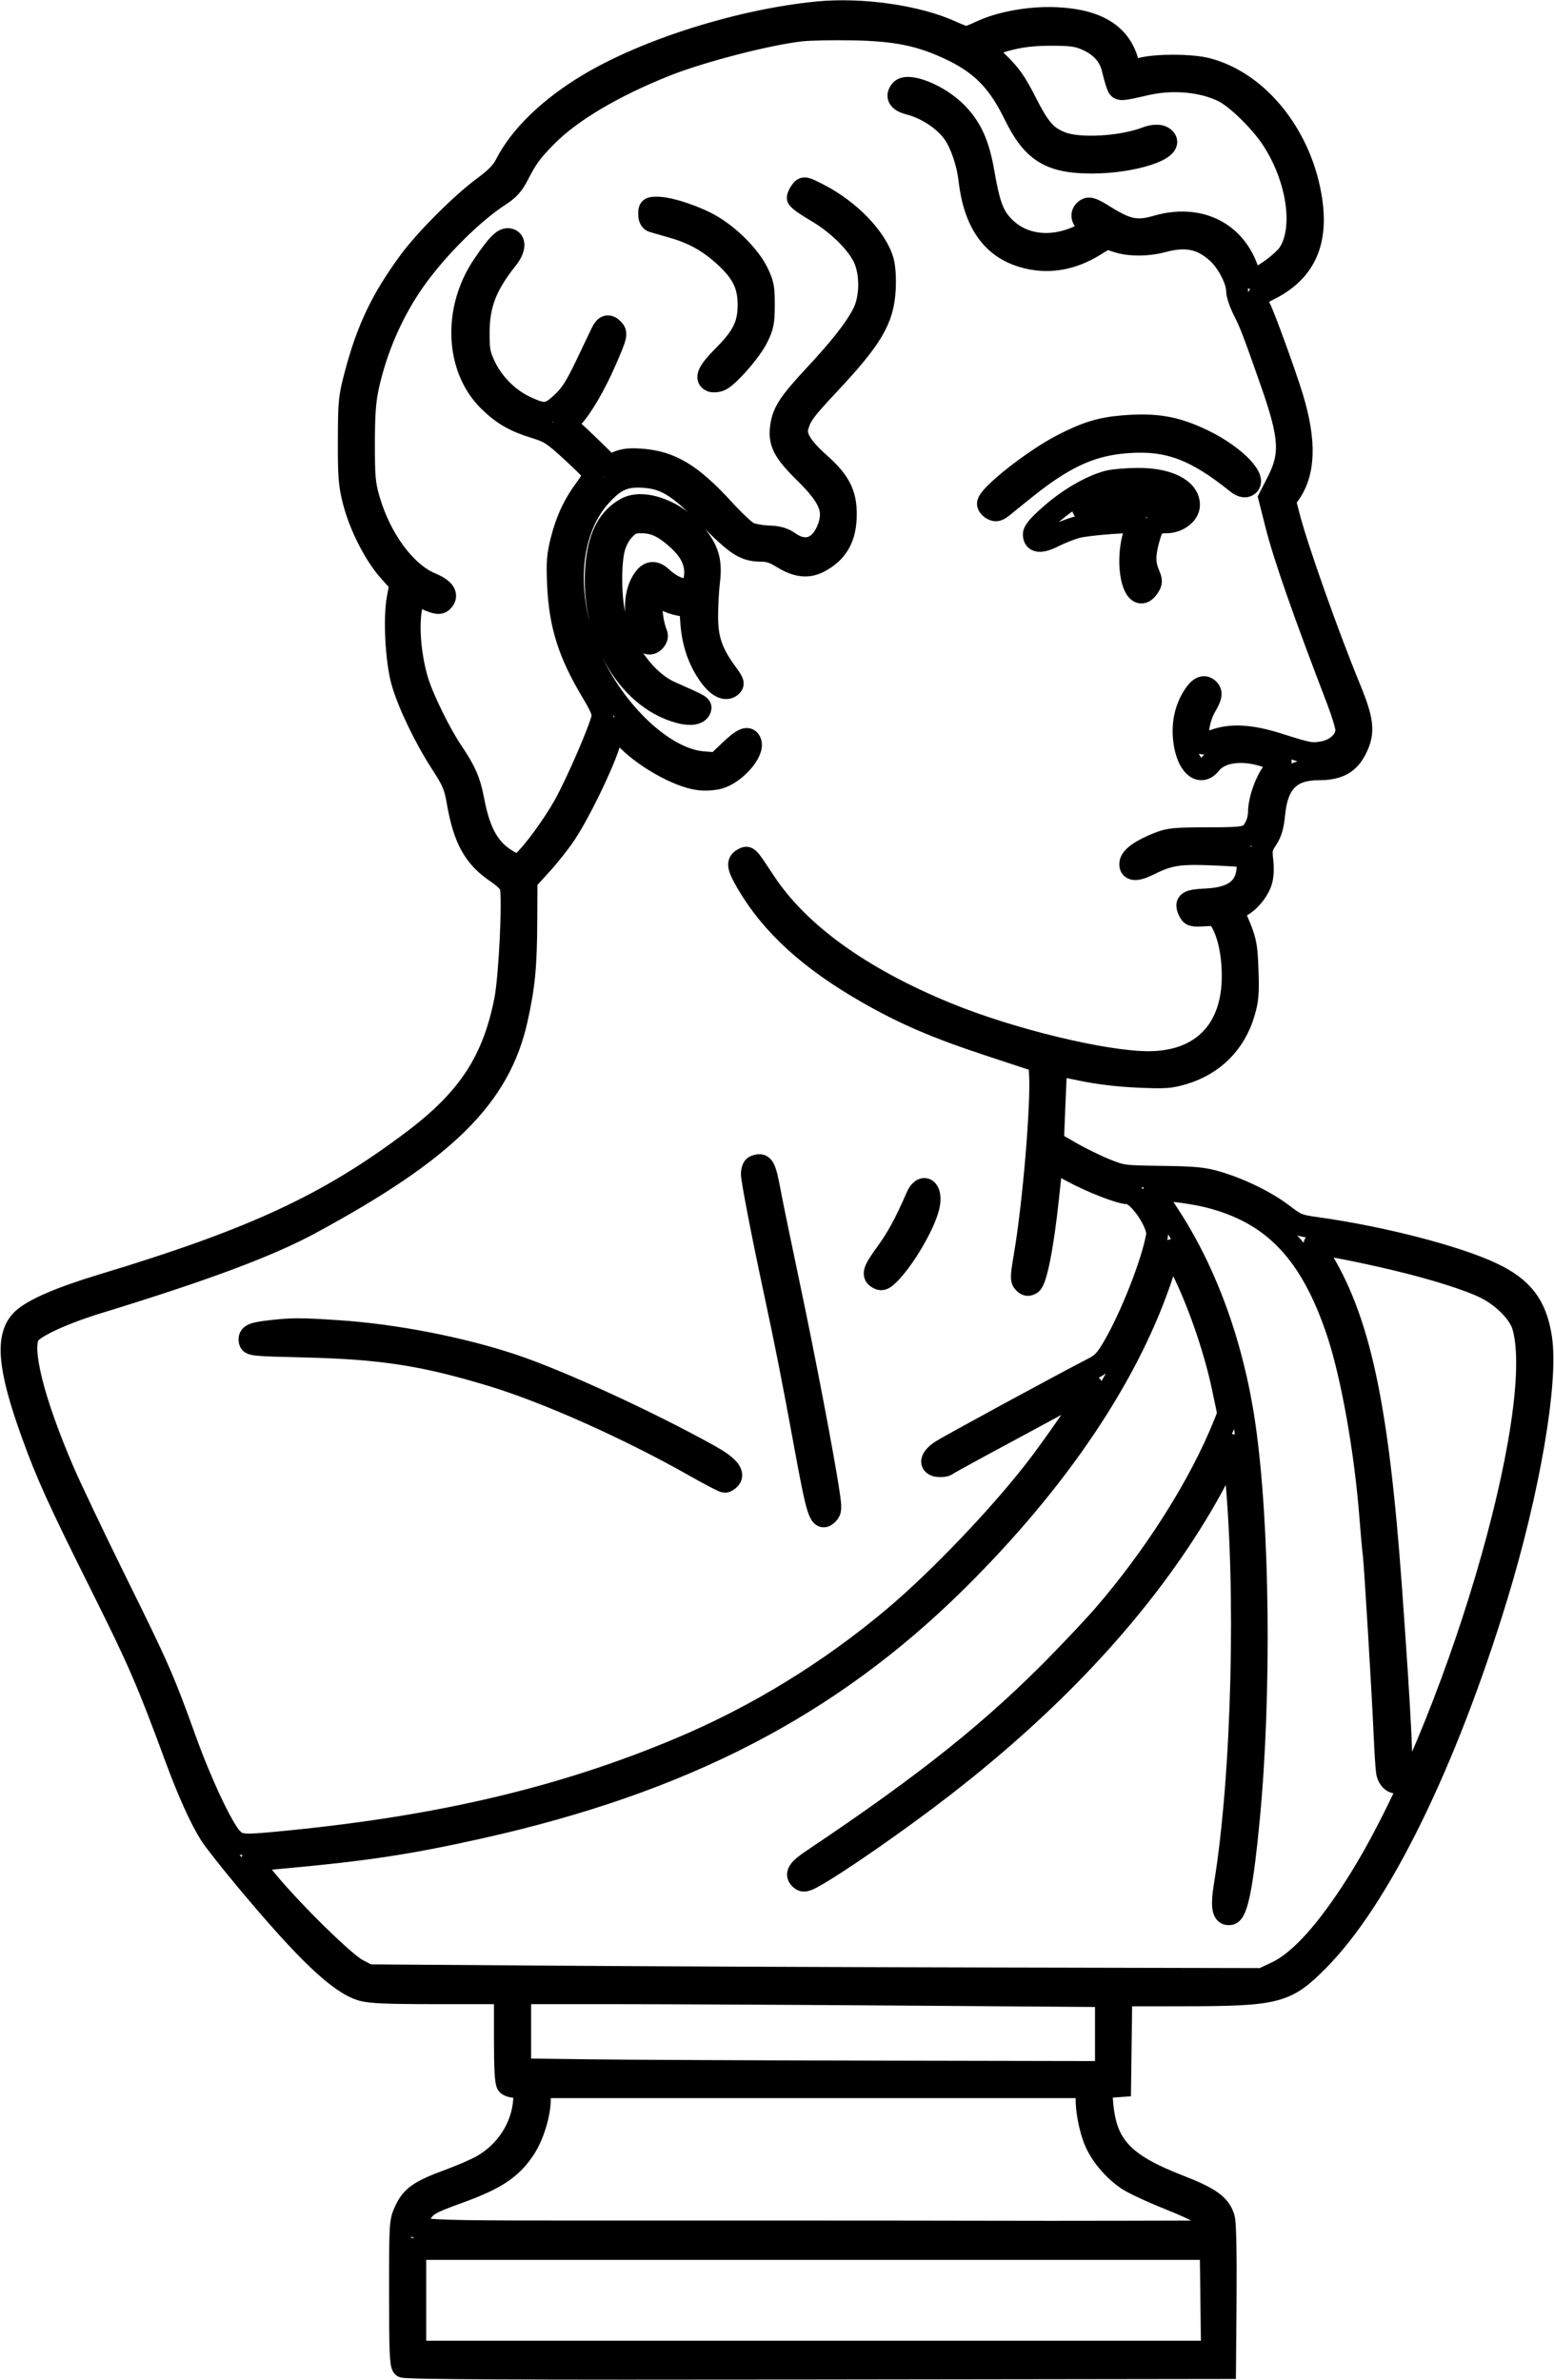 <svg width="711" height="1089" viewBox="0 0 711 1089" fill="none" xmlns="http://www.w3.org/2000/svg">
<path stroke="currentColor" stroke-width="10" id="Vector" fill-rule="evenodd" clip-rule="evenodd" d="M374 5.662C338.909 9.095 296.168 22.509 269.373 38.498C251.527 49.148 237.953 62.266 231.403 75.192C229.646 78.659 226.949 81.436 221.255 85.64C211.07 93.159 194.763 109.468 187.346 119.551C174.707 136.733 168.146 150.419 162.687 170.989C159.807 181.845 159.63 183.581 159.58 201.5C159.535 217.918 159.828 221.685 161.737 229.217C164.586 240.457 171.444 253.961 178.021 261.281L183.215 267.062L181.968 273.67C180.23 282.881 181.258 302.324 183.996 312C186.784 321.857 194.347 337.606 201.865 349.213C207.212 357.466 208.082 359.531 209.4 367.087C212.315 383.805 216.907 392.146 226.948 398.964C230.879 401.634 233.206 403.971 233.635 405.681C234.933 410.854 233.186 447.077 231.136 457.5C225.655 485.36 214.31 502.741 189.242 521.685C150.312 551.102 116.077 567.011 46.5 588.013C27.697 593.689 15.151 599.116 10.337 603.657C2.493 611.055 3.701 625.591 14.686 656C21.531 674.951 26.648 686.209 46.501 726.004C63.453 759.986 67.543 769.44 80.455 804.5C86.097 819.821 91.835 832.497 96.287 839.478C98.048 842.24 105.505 851.7 112.856 860.5C140.207 893.24 155.076 907.384 165.432 910.511C169.332 911.689 176.704 912 200.682 912H231V932.3C231 946.756 231.345 952.945 232.2 953.8C232.86 954.46 234.947 955 236.837 955H240.274L239.761 961.389C238.787 973.525 231.495 984.718 220.5 990.954C217.75 992.514 211 995.446 205.5 997.471C192.045 1002.42 188.404 1004.94 185.434 1011.31C183.037 1016.46 183.019 1016.74 183.01 1049.13C183.002 1075.38 183.265 1081.98 184.356 1082.88C185.352 1083.71 235.426 1083.94 373.106 1083.75L560.5 1083.5L560.764 1051.16C560.921 1031.95 560.624 1017.32 560.033 1015.12C558.38 1008.98 553.816 1005.66 539.27 1000.01C513.826 990.131 505.962 981.687 504.341 962.507L503.717 955.129L508.109 954.814L512.5 954.5L512.77 933.75L513.041 913L540.77 912.969C584.219 912.921 588.34 911.869 603.031 897.085C631.075 868.862 661.287 807.396 684.665 731C699.576 682.271 708.188 632.112 705.082 612.089C702.777 597.233 696.696 589.246 682.607 582.57C666.328 574.855 631.841 565.953 602.5 561.891C594.044 560.72 593.107 560.343 587 555.656C579.465 549.873 567.699 544.092 557 540.915C550.658 539.032 546.72 538.651 531.5 538.442C513.753 538.199 513.388 538.15 505.5 534.941C501.1 533.151 493.96 529.641 489.634 527.141L481.768 522.595L482.473 505.048C482.86 495.396 483.25 487.426 483.338 487.334C483.427 487.243 488.675 488.263 495 489.601C502.227 491.129 511.741 492.265 520.605 492.658C533.181 493.215 535.459 493.055 541.626 491.182C555.341 487.016 565.047 477.274 569.126 463.577C570.907 457.598 571.158 454.655 570.795 444.019C570.368 431.497 569.975 429.866 564.391 417.393C564.119 416.784 565.271 415.716 566.952 415.02C570.913 413.379 575.465 408.152 577.01 403.469C577.78 401.136 577.988 397.609 577.572 393.929C576.978 388.68 577.18 387.685 579.58 384.059C581.624 380.969 582.441 378.123 583.068 371.897C584.461 358.08 590.596 352 603.144 352C612.356 352 617.197 349.34 620.584 342.418C624.235 334.956 623.665 329.664 617.631 315C607.756 291.001 593.643 251.204 589.882 236.749L587.866 228.997L589.954 226.065C596.958 216.229 597.409 202.042 591.357 182C588.275 171.797 578.541 144.946 576.474 140.949C574.157 136.47 574.644 135.409 580.28 132.651C596.437 124.746 602.806 111.74 600.075 92.224C595.97 62.877 576.169 37.707 552.297 31.489C545.157 29.629 529.134 29.559 522.201 31.358L516.967 32.716L516.411 30.108C513.465 16.287 502.871 9.266 483.5 8.297C471.741 7.708 457.759 10.163 448.841 14.382C445.798 15.822 442.759 17 442.089 17C441.42 17 438.338 15.841 435.241 14.424C419.732 7.33 394.238 3.683 374 5.662ZM366.362 13.959C350.961 15.722 320.677 23.567 304.659 29.943C280.746 39.461 261.327 50.957 250.227 62.166C243.188 69.274 241.186 71.995 236.95 80.218C234.721 84.544 232.725 86.764 228.752 89.336C216.355 97.36 200.164 113.451 189.845 128C179.746 142.239 172.199 159.468 168.383 177C166.979 183.448 166.53 189.724 166.525 203C166.518 218.28 166.808 221.508 168.808 228.443C174.05 246.611 185.478 262.106 197.228 266.976C202.993 269.365 204.985 272.108 202.836 274.698C201.364 276.471 200.036 276.346 194.544 273.916C191.953 272.77 189.615 272.051 189.349 272.318C189.082 272.585 188.415 276.035 187.868 279.986C186.682 288.547 188.002 301.505 191.097 311.685C193.529 319.683 201.466 335.846 206.898 343.861C212.889 352.703 214.925 357.385 216.585 366.135C219.53 381.658 224.189 389.482 233.422 394.407C236.938 396.282 237.032 396.282 239.15 394.407C243.81 390.282 253.136 377.554 258.301 368.268C263.834 358.323 274.535 333.602 275.568 328.379C276.02 326.095 275.026 323.641 270.759 316.5C260.23 298.88 256.157 285.953 255.32 267.5C254.865 257.449 255.111 254.171 256.837 247.317C259.224 237.841 262.596 230.674 268.192 223.184C270.376 220.261 271.95 217.311 271.688 216.629C271.426 215.947 266.923 211.452 261.681 206.64C253.062 198.728 251.43 197.669 244.624 195.569C235.251 192.677 229.883 189.558 223.592 183.346C208.482 168.426 207.388 141.496 221.073 121.328C227.983 111.144 230.7 108.564 233.414 109.605C235.871 110.548 235.295 114.354 232.083 118.395C222.354 130.638 219 139.359 219.001 152.407C219.001 160.322 219.37 162.277 221.843 167.5C225.588 175.409 232.509 182.38 240.257 186.045C248.974 190.169 251.073 189.948 257.145 184.267C261.172 180.501 263.425 176.978 268.177 167.017C271.461 160.133 274.677 153.411 275.324 152.08C276.841 148.959 278.362 148.505 280.418 150.561C282.369 152.512 282.167 153.369 276.94 165.379C272.261 176.127 266.208 186.495 261.952 191.052L258.803 194.422L261.152 196.284C262.443 197.309 266.921 201.494 271.101 205.584L278.702 213.022L282.601 211.389C285.49 210.179 288.314 209.894 293.5 210.288C307.018 211.314 316.46 217.032 331.113 233.064C335.694 238.076 340.762 242.86 342.375 243.694C343.988 244.528 348.051 245.31 351.404 245.431C356.142 245.603 358.366 246.248 361.39 248.326C368.408 253.151 375.051 250.908 378.551 242.533C382.24 233.702 379.897 227.77 368.145 216.196C358.355 206.555 356.221 202.273 357.432 194.7C358.457 188.29 361.273 184.042 372.485 171.99C384.627 158.938 391.035 150.77 394.823 143.515C398.492 136.488 398.616 124.768 395.098 117.62C391.651 110.618 382.786 102.056 373.25 96.52C368.712 93.885 365 91.202 365 90.556C365 89.911 365.65 88.509 366.444 87.441C367.853 85.547 368.054 85.585 374.64 88.96C388.74 96.188 401.058 108.992 403.992 119.471C404.751 122.183 405.079 127.277 404.816 132.282C404.088 146.149 399.11 154.621 379.182 175.904C368.115 187.724 366.431 190.009 364.928 195.252C363.669 199.641 366.67 204.666 374.936 212.013C384.028 220.093 387 225.813 387 235.228C387 245.962 383.133 252.801 374.577 257.2C369.498 259.811 364.394 259.166 357.822 255.08C354.24 252.854 351.644 252 348.454 252C340.808 252 337.217 249.722 324.376 236.72C310.071 222.236 304.362 218.755 293.945 218.167C285.682 217.7 281.203 219.756 274.683 227.008C261.124 242.088 258.291 268.054 267.382 293.904C277.236 321.923 302.211 347.204 321.572 348.758L327.872 349.264L333.776 343.632C339.816 337.871 342.328 336.806 343.383 339.556C345.108 344.051 336.298 354.035 328.832 356.045C326.397 356.701 322.432 356.917 319.637 356.546C309.914 355.256 293.731 345.979 285.702 337.091C283.669 334.841 281.816 333 281.585 333C281.353 333 279.944 336.712 278.452 341.25C275.116 351.395 264.99 372.086 258.753 381.5C256.202 385.35 251.14 391.749 247.504 395.72L240.893 402.94L240.811 421.22C240.717 442.211 239.86 451.115 236.459 466.42C228.581 501.876 203.789 526.385 141.983 559.814C122.743 570.22 93.501 581.134 45 596.009C28.989 600.92 15.67 607.048 13.366 610.564C9.213 616.902 15.207 640.915 28.915 672.85C32.302 680.743 43.337 703.918 53.436 724.35C72.516 762.951 74.85 768.283 85.024 796.5C91.984 815.803 101.643 836.336 105.917 840.912C109.377 844.616 110.574 844.684 133 842.449C202.463 835.528 258.202 822.249 310.997 800.042C346.11 785.273 379.054 765.123 408.567 740.367C430.013 722.378 459.303 691.554 475.907 669.5C485.535 656.712 500.31 634.976 499.753 634.419C499.494 634.161 496.406 635.607 492.891 637.634C489.376 639.661 474.8 647.593 460.5 655.26C446.2 662.927 433.965 669.638 433.31 670.173C432.656 670.707 430.856 670.999 429.31 670.822C425.097 670.339 425.647 667.145 430.5 663.912C433.907 661.643 485.645 633.542 500.329 625.985C504.253 623.966 505.93 622.187 509.271 616.5C517.419 602.632 527.242 577.629 529.363 565.362C530.3 559.938 520.767 546 516.119 546C512.613 546 499.546 540.928 490.526 536.065L481.321 531.103L479.526 548.031C477.182 570.128 474.062 585.962 471.769 587.389C470.457 588.205 469.665 588.094 468.502 586.931C467.121 585.55 467.163 584.241 468.918 573.948C472.852 550.875 476.639 505.793 475.834 491.629L475.5 485.758L453.5 478.524C428.791 470.4 414.22 464.168 397.148 454.424C370.647 439.298 353.064 423.31 341.878 404.169C337.51 396.694 337.137 394.532 339.952 393.026C342.276 391.782 341.952 391.441 349.917 403.5C365.453 427.02 393.761 447.461 433.176 463.621C462.42 475.611 505.312 485.999 525.5 485.982C549.732 485.962 564 471.394 564 446.673C564 436.75 562.163 427.844 558.927 422.08C556.931 418.524 556.878 418.502 550.978 418.838C545.395 419.155 544.965 419.018 543.846 416.561C542.144 412.825 543.591 411.892 551.629 411.544C564.108 411.004 570.032 406.664 570.791 397.508C571.042 394.478 570.854 391.965 570.374 391.921C562.134 391.178 550.017 390.643 544.573 390.783C536.886 390.981 532.967 391.996 525.365 395.76C519.622 398.602 516.68 398.253 517.18 394.789C517.563 392.128 522.144 388.886 529.843 385.825C534.916 383.808 537.265 383.572 552.593 383.538C571.038 383.497 571.753 383.313 574.566 377.872C575.355 376.347 576 373.542 576 371.639C576 365.759 579.607 356.001 583.12 352.376C584.904 350.536 586.169 348.859 585.932 348.65C585.694 348.441 582.686 347.31 579.246 346.135C568.491 342.463 558.298 343.809 553.829 349.49C549.492 355.004 543.964 350.975 542.106 340.946C540.66 333.135 541.831 325.671 545.481 319.443C548.207 314.79 550.541 313.374 552.627 315.105C554.594 316.738 554.341 318.562 551.465 323.469C548.535 328.469 547.119 337.234 548.895 339.374C549.895 340.578 550.79 340.508 555.043 338.892C562.924 335.897 572.007 336.357 584.768 340.398C599.212 344.971 600.046 345.118 605.616 344.077C611.465 342.984 616 338.583 616 333.998C616 332.364 614.14 326.183 611.866 320.264C596.356 279.876 587.557 254.703 583.9 240.258L580.734 227.756L584.392 220.628C590.893 207.958 590.382 199.904 581.464 174.5C573.387 151.49 572.103 148.146 568.938 141.877C567.322 138.676 566 134.75 566 133.153C566 128.178 561.501 119.611 556.641 115.333C549.511 109.057 542.5 107.682 532 110.5C524.862 112.416 516.515 112.395 510.797 110.447C506.262 108.901 506.212 108.909 501.418 111.95C490.456 118.902 479.201 120.734 467.96 117.395C453.726 113.169 445.721 101.583 443.501 82C442.674 74.707 439.78 66.108 436.53 61.285C432.431 55.203 424.054 49.588 416.001 47.523C411.206 46.294 409.835 44.109 412.126 41.348C415.188 37.659 429.512 43.354 437.504 51.439C444.399 58.413 447.77 65.899 450.076 79.357C452.357 92.668 454.247 98.073 458.193 102.567C467.013 112.613 481.332 114.426 495.429 107.282L500.425 104.751L497.614 102.509C494.601 100.107 494.408 97.402 497.127 95.69C498.383 94.899 500.206 95.577 505.127 98.667C515.715 105.314 520.083 106.188 529.346 103.51C548.176 98.067 564.591 105.817 570.707 123.038C572.184 127.195 572.788 127.894 574.482 127.407C578.34 126.298 587.259 119.566 589.642 115.965C597.129 104.652 593.764 81.582 582.01 63.636C576.793 55.67 565.999 45.06 559.999 41.999C550.481 37.144 536.766 35.84 524.5 38.623C511.961 41.469 512.152 41.466 511.152 38.859C510.654 37.562 509.716 34.25 509.066 31.5C507.625 25.397 503.564 20.919 496.847 18.03C492.847 16.309 489.916 15.925 480.729 15.92C469.979 15.915 462.224 17.303 452.632 20.95L449.852 22.007L456.751 28.753C462.334 34.212 464.734 37.63 469.321 46.661C475.618 59.056 478.644 62.506 485.623 65.247C493.749 68.439 513.061 67.349 524.338 63.061C528.326 61.545 531.547 61.749 533.095 63.615C537.043 68.372 518.263 74.402 499.5 74.402C480.476 74.402 472.446 69.427 464.18 52.517C456.537 36.882 448.79 29.082 434.119 22.254C420.818 16.063 409.818 13.848 390.5 13.472C381.15 13.29 370.288 13.509 366.362 13.959ZM297 97.933C297 99.867 297.595 101.036 298.75 101.368C299.712 101.644 303.875 102.843 308 104.031C317.458 106.755 324.553 110.766 331.829 117.502C339.714 124.802 342.503 130.559 342.488 139.5C342.473 148.681 339.838 154.006 330.859 163.003C324.126 169.749 322.497 173.209 325.509 174.365C326.338 174.683 328.042 174.554 329.295 174.078C332.986 172.675 343.545 160.641 346.62 154.333C349.095 149.256 349.466 147.334 349.482 139.5C349.498 131.576 349.154 129.795 346.606 124.606C343.09 117.446 334.565 108.703 326.063 103.539C318.985 99.238 306.42 95 300.75 95C297.269 95 297 95.21 297 97.933ZM513.5 195.066C503.535 195.91 496.871 197.974 486 203.583C472.665 210.464 452 226.802 452 230.464C452 231.27 452.913 232.418 454.028 233.015C455.672 233.895 456.593 233.664 458.881 231.8C472.661 220.576 476.592 217.584 482.602 213.742C493.859 206.544 503.639 203.21 516.06 202.333C534.546 201.028 546.95 205.67 566.049 221.039C567.585 222.275 569.275 222.832 570.299 222.439C576.246 220.157 565.522 208.724 550.681 201.522C537.988 195.363 528.809 193.769 513.5 195.066ZM507.552 220.126C499.975 221.901 489.523 227.82 481.25 235.02C475.326 240.175 473 242.857 473 244.532C473 248.16 476.165 248.458 482.189 245.397C485.11 243.913 489.75 242.075 492.5 241.313C497.681 239.876 520 238.245 520 239.303C520 239.633 519.325 242.494 518.5 245.661C514.533 260.893 519.646 277.575 525.53 268.595C526.958 266.415 526.96 265.841 525.553 262.473C523.638 257.888 523.608 254.061 525.436 247.194C527.325 240.1 528.413 239 533.546 239C539.018 239 544 235.209 544 231.046C544 223.776 534.364 218.937 520.212 219.1C515.421 219.156 509.723 219.617 507.552 220.126ZM512 226.433C505.308 227.711 496.691 231.072 495.606 232.828C495.251 233.402 497.419 233.242 500.746 232.448C504.893 231.459 510.591 231.222 521.153 231.599C536.24 232.139 539.235 231.484 534.782 228.621C532.721 227.295 522.203 224.859 519.566 225.096C518.98 225.149 515.575 225.75 512 226.433ZM286.5 232.597C278.711 236.871 274.392 244.642 273.023 256.843C269.436 288.83 286.134 319.304 310.901 325.973C315.847 327.305 319.504 326.736 320.361 324.5C320.953 322.959 320.747 322.84 306.888 316.716C295.623 311.739 285.425 297.874 281.353 282C279.323 274.087 279.098 258.499 280.908 251.204C281.742 247.842 283.411 244.646 285.479 242.454C288.301 239.461 289.368 239 293.467 239C299.339 239 303.684 241.012 309.917 246.616C317.038 253.018 319.364 259.308 317.367 266.761C316.131 271.374 309.16 270.192 302.858 264.302C299.056 260.748 296.156 261.541 293.325 266.907C290.238 272.759 290.14 282.129 293.092 288.993C294.243 291.668 295.805 294.095 296.563 294.386C298.504 295.13 301.262 292.097 300.442 290.121C298.125 284.537 297.275 274.693 298.89 272.143C299.548 271.106 299.926 271.071 300.498 271.997C301.659 273.875 309.15 276.954 312.618 276.978L315.737 277L316.22 284.25C316.838 293.541 319.324 301.27 323.88 308.065C327.845 313.979 331.814 316.229 334.437 314.052C335.818 312.906 335.597 312.219 332.491 307.988C325.811 298.888 323.596 292.573 323.55 282.5C323.527 277.55 323.907 270.254 324.394 266.287C325.556 256.832 324.11 251.772 318.137 244.388C309.644 233.889 294.459 228.23 286.5 232.597ZM345.25 533.662C344.563 533.94 344 535.501 344 537.133C344 539.97 349.043 566.001 354.533 591.5C359.382 614.023 363.019 632.488 368.388 661.841C374.032 692.702 375.205 696.224 378.678 692.75C380.188 691.241 380.232 690.235 379.123 682.786C376.739 666.775 368.031 621.162 361.123 588.5C357.284 570.35 353.393 551.479 352.476 546.565C349.989 533.229 349.313 532.023 345.25 533.662ZM419.345 547.75C414.312 559.379 410.452 566.499 405.523 573.25C399.565 581.408 398.957 583.371 401.9 584.946C403.446 585.774 404.394 585.362 407.001 582.731C413.945 575.722 423.101 559.955 424.915 551.883C426.654 544.144 422.303 540.915 419.345 547.75ZM528 544.952C528 545.31 530.882 549.974 534.404 555.317C551.927 581.893 564.139 615.616 569.417 652C576.011 697.447 576.868 774.663 571.415 832C568.548 862.143 565.988 875.186 562.817 875.797C559.419 876.451 558.733 872.542 560.427 862.173C568.593 812.199 570.697 725.556 565.066 671.13C564.533 665.978 563.85 661.517 563.548 661.215C563.247 660.913 563 661.459 563 662.427C563 664.557 556.59 677.431 549.82 688.897C523.235 733.926 483.512 777.155 432 817.118C411.408 833.093 382.625 853.096 371.674 859.041C368.668 860.673 367.542 860.865 366.424 859.937C363.711 857.686 365.02 855.47 371.709 850.992C424.508 815.641 454.944 791.264 485.5 759.854C492.65 752.504 501.229 743.343 504.565 739.495C528.285 712.138 548.976 679.425 560.074 651.731L561.985 646.963L559.413 634.731C556.046 618.725 549.267 598.563 542.298 583.833C539.219 577.325 536.413 572 536.063 572C535.712 572 533.927 576.612 532.096 582.25C517.133 628.312 484.454 677.146 437.573 723.5C379.605 780.816 312.524 815.513 219.5 836.296C186.842 843.592 166.854 846.611 128 850.112C121.125 850.731 115.348 851.374 115.163 851.539C114.978 851.705 118.331 856.039 122.615 861.17C134.591 875.514 157.731 898.156 163.5 901.175L168.5 903.791L252 904.384C297.925 904.71 389.95 905.095 456.5 905.239L577.5 905.5L584.166 902.342C594.675 897.363 607.198 883.481 621.154 861.341C665.19 791.485 708.419 645.871 696.767 606.648C695.04 600.836 687.764 593.41 679.931 589.465C672.264 585.604 656.319 580.565 637.961 576.201C620.758 572.111 602.107 568.559 601.424 569.243C601.111 569.555 601.969 571.575 603.33 573.731C621.904 603.153 630.357 642.155 636.442 726.5C640.873 787.925 642.08 813.349 640.634 814.795C638.508 816.921 635.199 814.701 634.584 810.738C634.307 808.957 633.818 801.425 633.496 794C632.653 774.553 629.07 715.128 628.491 711C628.221 709.075 627.531 701.425 626.957 694C624.626 663.825 618.529 629.504 612.013 609.879C599.842 573.22 582.589 555.05 552.872 547.596C543.77 545.313 528 543.636 528 544.952ZM124 609.011C115.573 609.952 113.82 610.734 114.197 613.377C114.494 615.457 115.001 615.512 139.5 616.107C174.754 616.963 193.981 619.95 225.166 629.415C250.435 637.085 287.933 653.847 317.989 670.91C324.858 674.81 330.991 678 331.617 678C332.243 678 333.313 677.327 333.996 676.505C336.003 674.087 332.898 670.568 324.749 666.025C297.121 650.623 256.32 631.842 234.896 624.665C211.052 616.677 180.54 610.741 154.595 609.042C137.346 607.912 133.859 607.908 124 609.011ZM238 929.411V946.822L268.25 947.235C284.887 947.461 345.188 947.738 402.25 947.849L506 948.052V930.691V913.33L414.335 912.665C363.919 912.299 303.619 912 280.335 912H238V929.411ZM247 960.395C247 967.271 243.922 977.266 239.963 983.243C233.942 992.332 226.827 997.043 209.838 1003.19C196.215 1008.12 194.454 1009.19 191.942 1014.11C188.083 1021.68 176.213 1021 312.623 1021C380.065 1021 444.077 1021.04 454.873 1021.1C465.668 1021.15 492.388 1021.15 514.25 1021.1L554 1021V1018.67C554 1014.82 549.947 1012.17 534.715 1006.05C526.722 1002.85 518.203 998.86 515.784 997.196C509.603 992.943 504.187 986.65 501.323 980.393C498.529 974.292 496.534 963.259 497.333 958.334L497.874 955H372.437H247V960.395ZM190 1052.5V1076L372.25 1076L554.5 1076L554.215 1052.5L553.93 1029H371.965H190V1052.5Z" />
</svg>
